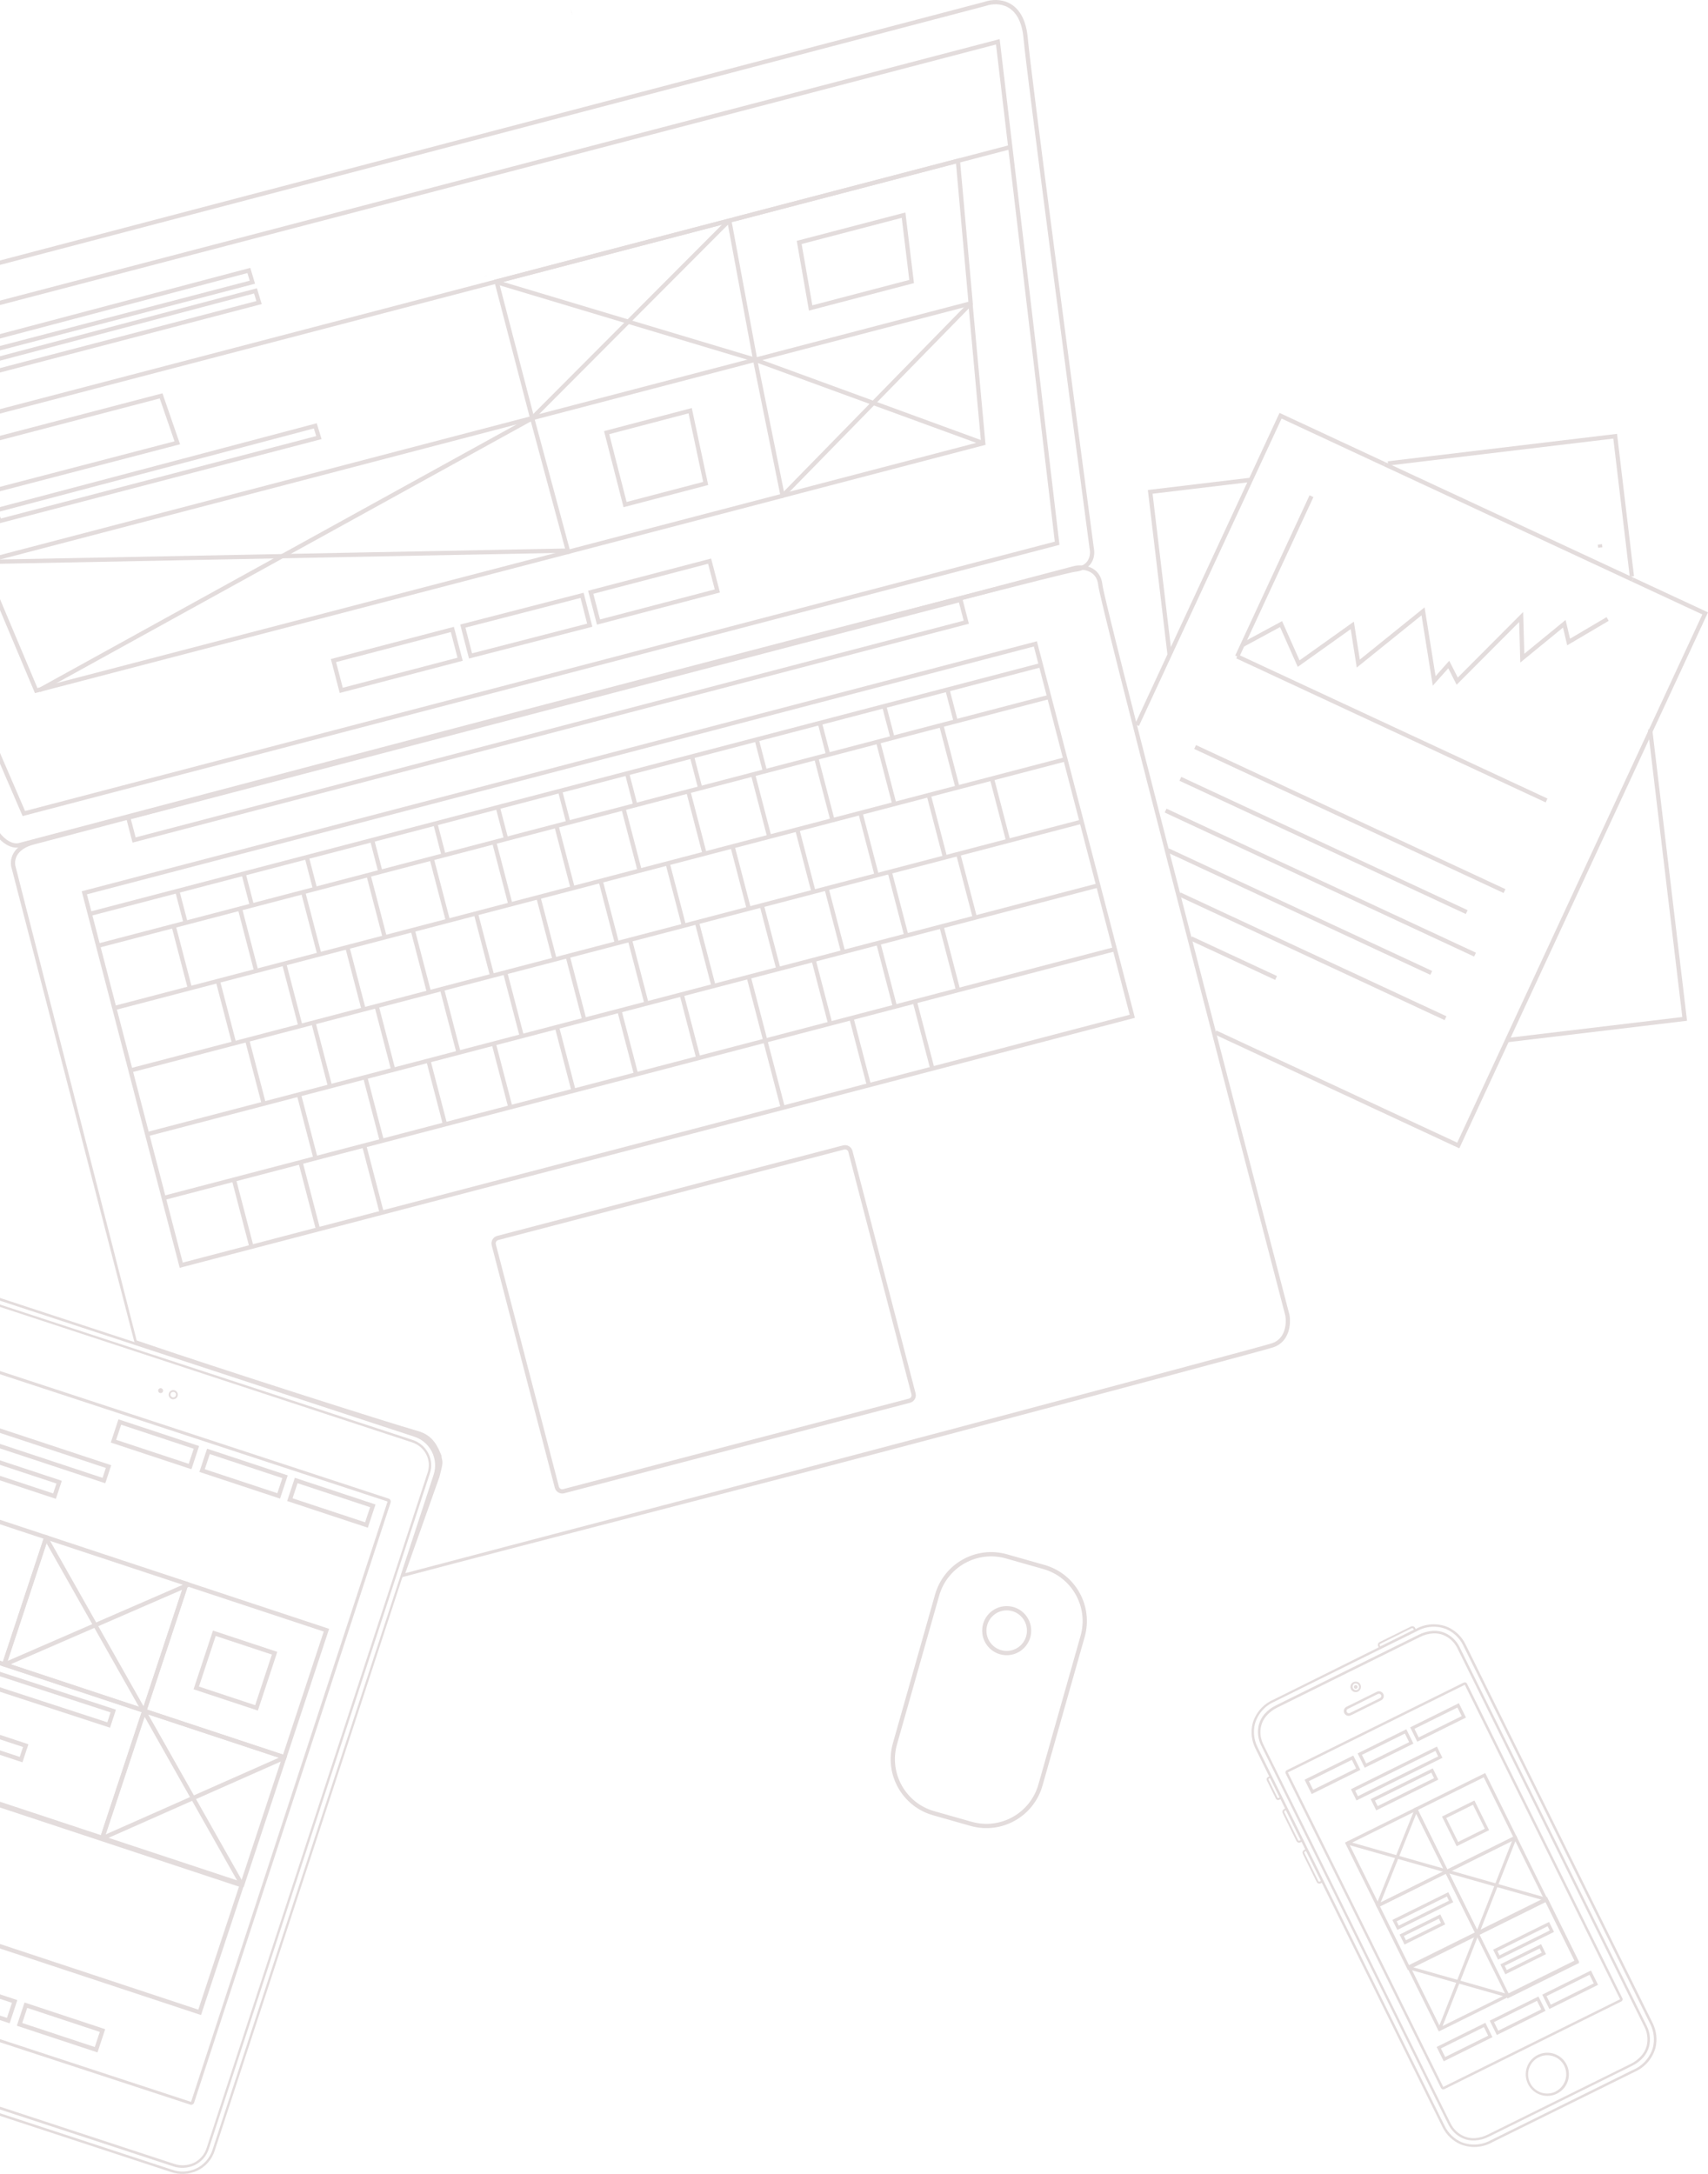 <svg width="470" height="598" viewBox="0 0 470 598" fill="none" xmlns="http://www.w3.org/2000/svg">
<path d="M-4.58301e-05 1.14712e-05C0.203 0.58 0.391 1.167 0.563 1.762C0.335 1.188 0.147 0.6 -4.58301e-05 1.14712e-05Z" transform="translate(157.008 2.498)" fill="#E3DCDC"/>
<path d="M0.88 -1.14712e-05L-6.87452e-05 0.646C0.282 0.423 0.575 0.2 0.88 -1.14712e-05Z" transform="translate(133.225 75.597)" fill="#E3DCDC"/>
<path fill-rule="evenodd" clip-rule="evenodd" d="M324.521 0L340.98 139.116L55.661 213.728L0 84.859L324.521 0ZM323.514 1.477L135.976 50.525L1.62 85.65L56.338 212.337L339.695 138.238L323.514 1.477Z" transform="translate(-49.44 10.758)" fill="#E3DCDC"/>
<path fill-rule="evenodd" clip-rule="evenodd" d="M0 0H237.989V7.529H0V0ZM1.173 1.175V6.354H236.815V1.175H1.173Z" transform="matrix(0.967 -0.253 0.252 0.968 34.58 224.501)" fill="#E3DCDC"/>
<path fill-rule="evenodd" clip-rule="evenodd" d="M2.124 1.175C1.599 1.175 1.173 1.601 1.173 2.126V71.014C1.173 71.539 1.599 71.965 2.124 71.965H100.544C101.069 71.965 101.494 71.539 101.494 71.014V2.126C101.494 1.6 101.069 1.175 100.544 1.175H2.124ZM0 2.126C0 0.952 0.951 0 2.124 0H100.544C101.717 0 102.667 0.952 102.667 2.126V71.014C102.667 72.188 101.717 73.14 100.544 73.14H2.124C0.951 73.14 0 72.188 0 71.014V2.126Z" transform="matrix(0.967 -0.253 0.252 0.968 134.768 340.51)" fill="#E3DCDC"/>
<path fill-rule="evenodd" clip-rule="evenodd" d="M315.338 1.137L0.296 83.514L0 82.378L315.042 0L315.338 1.137Z" transform="translate(-37.184 39.895)" fill="#E3DCDC"/>
<path fill-rule="evenodd" clip-rule="evenodd" d="M65.225 0L72.562 39.451L10.093 55.783L0 17.058L65.225 0ZM1.431 17.898L10.932 54.35L71.209 38.591L64.302 1.455L1.431 17.898Z" transform="translate(135.924 59.95)" fill="#E3DCDC"/>
<path fill-rule="evenodd" clip-rule="evenodd" d="M29.894 0L32.254 19.43L3.359 26.993L0 7.812L29.894 0ZM1.342 8.676L4.295 25.534L30.966 18.554L28.891 1.476L1.342 8.676Z" transform="translate(219.246 58.449)" fill="#E3DCDC"/>
<path fill-rule="evenodd" clip-rule="evenodd" d="M0 0H271.816V107.002H0V0ZM1.173 1.175V105.828H270.643V1.175H1.173Z" transform="matrix(0.967 -0.253 0.252 0.968 22.486 245.174)" fill="#E3DCDC"/>
<path fill-rule="evenodd" clip-rule="evenodd" d="M62.548 0L66.174 40.407L66.117 40.422L69.636 78.877L13.341 93.596L5.54 55.054L64.916 39.522L61.503 1.487L0.296 17.487L0 16.35L62.548 0ZM64.967 40.723L6.911 55.91L14.245 92.146L68.377 77.992L64.967 40.723Z" transform="translate(201.561 43.49)" fill="#E3DCDC"/>
<path fill-rule="evenodd" clip-rule="evenodd" d="M0 0H35.001V9.643H0V0ZM1.173 1.175V8.469H33.827V1.175H1.173Z" transform="matrix(0.967 -0.253 0.252 0.968 91.051 181.289)" fill="#E3DCDC"/>
<path fill-rule="evenodd" clip-rule="evenodd" d="M0 0H35.001V9.643H0V0ZM1.173 1.175V8.469H33.827V1.175H1.173Z" transform="matrix(0.97 -0.25 0.25 0.97 126.643 171.801)" fill="#E3DCDC"/>
<path fill-rule="evenodd" clip-rule="evenodd" d="M0 0H35.001V9.643H0V0ZM1.173 1.175V8.469H33.828V1.175H1.173Z" transform="matrix(0.967 -0.253 0.252 0.968 161.84 162.5)" fill="#E3DCDC"/>
<path fill-rule="evenodd" clip-rule="evenodd" d="M152.592 0L162.811 37.924L15.361 76.366L0 39.892L152.592 0ZM1.608 40.686L16.047 74.973L161.37 37.086L151.762 1.431L1.608 40.686Z" transform="translate(-5.742 114.303)" fill="#E3DCDC"/>
<path fill-rule="evenodd" clip-rule="evenodd" d="M54.364 0L59.208 14.023L5.787 27.949L0 14.217L54.364 0ZM1.608 15.01L6.474 26.556L57.684 13.207L53.61 1.411L1.608 15.01Z" transform="translate(-9.66 108.192)" fill="#E3DCDC"/>
<path fill-rule="evenodd" clip-rule="evenodd" d="M89.259 0L90.588 4.356L1.649 27.593L0 23.609L89.259 0ZM1.598 24.402L2.342 26.198L89.109 3.529L88.467 1.424L1.598 24.402Z" transform="translate(-2.098 116.432)" fill="#E3DCDC"/>
<path fill-rule="evenodd" clip-rule="evenodd" d="M89.275 0L90.589 4.357L1.665 27.593L0 23.61L89.275 0ZM1.603 24.401L2.354 26.199L89.114 3.529L88.48 1.425L1.603 24.401Z" transform="translate(-20.404 73.686)" fill="#E3DCDC"/>
<path fill-rule="evenodd" clip-rule="evenodd" d="M59.616 1.137L0.296 16.642L0 15.505L59.319 0L59.616 1.137Z" transform="translate(155.91 135.804)" fill="#E3DCDC"/>
<path fill-rule="evenodd" clip-rule="evenodd" d="M62.804 24.056L0 1.103L0.402 0L63.206 22.953L62.804 24.056Z" transform="translate(207.607 98.42)" fill="#E3DCDC"/>
<path fill-rule="evenodd" clip-rule="evenodd" d="M0 52.918L51.752 0L52.59 0.822L0.838 53.74L0 52.918Z" transform="translate(214.957 83.044)" fill="#E3DCDC"/>
<path fill-rule="evenodd" clip-rule="evenodd" d="M71.228 22.492L0 1.125L0.337 0L71.565 21.367L71.228 22.492Z" transform="translate(136.412 77.043)" fill="#E3DCDC"/>
<path fill-rule="evenodd" clip-rule="evenodd" d="M0 54.398L54.239 0L55.07 0.83L0.83 55.228L0 54.398Z" transform="translate(146.021 60.205)" fill="#E3DCDC"/>
<path fill-rule="evenodd" clip-rule="evenodd" d="M161.404 1.174L0.023 4.311L0 3.136L161.381 0L161.404 1.174Z" transform="translate(-4.949 150.868)" fill="#E3DCDC"/>
<path fill-rule="evenodd" clip-rule="evenodd" d="M0 74.872L135.757 0L136.323 1.029L0.566 75.901L0 74.872Z" transform="translate(10.535 114.467)" fill="#E3DCDC"/>
<path fill-rule="evenodd" clip-rule="evenodd" d="M24.143 0L28.659 21.166L5.36 27.272L0 6.342L24.143 0ZM1.426 7.182L6.203 25.837L27.277 20.314L23.252 1.448L1.426 7.182Z" transform="translate(166.221 112.249)" fill="#E3DCDC"/>
<path fill-rule="evenodd" clip-rule="evenodd" d="M88.745 0L90.059 4.345L1.65 27.452L0 23.469L88.745 0ZM1.598 24.261L2.342 26.057L88.583 3.517L87.95 1.425L1.598 24.261Z" transform="translate(-18.043 79.301)" fill="#E3DCDC"/>
<path fill-rule="evenodd" clip-rule="evenodd" d="M262.143 1.137L0.296 69.607L0 68.47L261.846 0L262.143 1.137Z" transform="translate(26.816 191.119)" fill="#E3DCDC"/>
<path fill-rule="evenodd" clip-rule="evenodd" d="M262.131 1.137L0.296 69.595L0 68.458L261.835 0L262.131 1.137Z" transform="translate(31.463 208.233)" fill="#E3DCDC"/>
<path fill-rule="evenodd" clip-rule="evenodd" d="M262.131 1.137L0.296 69.595L0 68.458L261.835 0L262.131 1.137Z" transform="translate(24.705 182.333)" fill="#E3DCDC"/>
<path fill-rule="evenodd" clip-rule="evenodd" d="M262.143 1.137L0.296 69.595L0 68.458L261.846 0L262.143 1.137Z" transform="translate(35.934 225.383)" fill="#E3DCDC"/>
<path fill-rule="evenodd" clip-rule="evenodd" d="M262.143 1.137L0.296 69.607L0 68.47L261.846 0L262.143 1.137Z" transform="translate(40.344 242.956)" fill="#E3DCDC"/>
<path fill-rule="evenodd" clip-rule="evenodd" d="M262.131 1.137L0.296 69.607L0 68.47L261.835 0L262.131 1.137Z" transform="translate(44.92 260.493)" fill="#E3DCDC"/>
<path fill-rule="evenodd" clip-rule="evenodd" d="M4.846 18.857L0 0.297L1.135 0L5.981 18.559L4.846 18.857Z" transform="translate(63.801 324.332)" fill="#E3DCDC"/>
<path fill-rule="evenodd" clip-rule="evenodd" d="M4.846 18.857L0 0.297L1.135 0L5.981 18.559L4.846 18.857Z" transform="translate(82.125 319.54)" fill="#E3DCDC"/>
<path fill-rule="evenodd" clip-rule="evenodd" d="M4.846 18.857L0 0.297L1.135 0L5.981 18.559L4.846 18.857Z" transform="translate(99.643 314.959)" fill="#E3DCDC"/>
<path fill-rule="evenodd" clip-rule="evenodd" d="M4.728 18.422L0 0.297L1.135 0L5.863 18.125L4.728 18.422Z" transform="translate(117.219 291.23)" fill="#E3DCDC"/>
<path fill-rule="evenodd" clip-rule="evenodd" d="M4.728 18.433L0 0.297L1.135 0L5.863 18.137L4.728 18.433Z" transform="translate(135.203 286.52)" fill="#E3DCDC"/>
<path fill-rule="evenodd" clip-rule="evenodd" d="M4.728 18.433L0 0.297L1.135 0L5.863 18.137L4.728 18.433Z" transform="translate(152.592 281.974)" fill="#E3DCDC"/>
<path fill-rule="evenodd" clip-rule="evenodd" d="M4.74 18.434L0 0.297L1.135 0L5.875 18.137L4.74 18.434Z" transform="translate(169.781 277.476)" fill="#E3DCDC"/>
<path fill-rule="evenodd" clip-rule="evenodd" d="M4.728 18.433L0 0.297L1.135 0L5.863 18.137L4.728 18.433Z" transform="translate(186.922 273)" fill="#E3DCDC"/>
<path fill-rule="evenodd" clip-rule="evenodd" d="M4.728 18.422L0 0.297L1.135 0L5.863 18.125L4.728 18.422Z" transform="translate(205.354 268.185)" fill="#E3DCDC"/>
<path fill-rule="evenodd" clip-rule="evenodd" d="M4.728 18.433L0 0.297L1.135 0L5.863 18.137L4.728 18.433Z" transform="translate(223.209 263.509)" fill="#E3DCDC"/>
<path fill-rule="evenodd" clip-rule="evenodd" d="M4.728 18.422L0 0.297L1.135 0L5.863 18.125L4.728 18.422Z" transform="translate(241.02 258.858)" fill="#E3DCDC"/>
<path fill-rule="evenodd" clip-rule="evenodd" d="M4.728 18.422L0 0.297L1.135 0L5.863 18.125L4.728 18.422Z" transform="translate(258.408 254.312)" fill="#E3DCDC"/>
<path fill-rule="evenodd" clip-rule="evenodd" d="M4.728 18.422L0 0.297L1.135 0L5.863 18.125L4.728 18.422Z" transform="translate(81.586 300.545)" fill="#E3DCDC"/>
<path fill-rule="evenodd" clip-rule="evenodd" d="M4.728 18.422L0 0.297L1.135 0L5.863 18.125L4.728 18.422Z" transform="translate(99.83 295.776)" fill="#E3DCDC"/>
<path fill-rule="evenodd" clip-rule="evenodd" d="M4.728 18.433L0 0.297L1.135 0L5.863 18.137L4.728 18.433Z" transform="translate(102.988 276.29)" fill="#E3DCDC"/>
<path fill-rule="evenodd" clip-rule="evenodd" d="M4.728 18.422L0 0.297L1.135 0L5.863 18.125L4.728 18.422Z" transform="translate(120.973 271.591)" fill="#E3DCDC"/>
<path fill-rule="evenodd" clip-rule="evenodd" d="M4.728 18.422L0 0.297L1.135 0L5.863 18.125L4.728 18.422Z" transform="translate(138.361 267.044)" fill="#E3DCDC"/>
<path fill-rule="evenodd" clip-rule="evenodd" d="M4.728 18.422L0 0.297L1.135 0L5.863 18.125L4.728 18.422Z" transform="translate(155.561 262.545)" fill="#E3DCDC"/>
<path fill-rule="evenodd" clip-rule="evenodd" d="M4.728 18.433L0 0.297L1.135 0L5.863 18.137L4.728 18.433Z" transform="translate(172.689 258.059)" fill="#E3DCDC"/>
<path fill-rule="evenodd" clip-rule="evenodd" d="M4.728 18.433L0 0.297L1.135 0L5.863 18.137L4.728 18.433Z" transform="translate(191.121 253.242)" fill="#E3DCDC"/>
<path fill-rule="evenodd" clip-rule="evenodd" d="M4.728 18.422L0 0.297L1.135 0L5.863 18.125L4.728 18.422Z" transform="translate(208.979 248.58)" fill="#E3DCDC"/>
<path fill-rule="evenodd" clip-rule="evenodd" d="M4.728 18.433L0 0.297L1.135 0L5.863 18.137L4.728 18.433Z" transform="translate(226.789 243.916)" fill="#E3DCDC"/>
<path fill-rule="evenodd" clip-rule="evenodd" d="M4.728 18.433L0 0.297L1.135 0L5.863 18.137L4.728 18.433Z" transform="translate(244.178 239.371)" fill="#E3DCDC"/>
<path fill-rule="evenodd" clip-rule="evenodd" d="M4.74 18.434L0 0.297L1.135 0L5.875 18.137L4.74 18.434Z" transform="translate(263.031 234.437)" fill="#E3DCDC"/>
<path fill-rule="evenodd" clip-rule="evenodd" d="M4.728 18.433L0 0.297L1.135 0L5.863 18.137L4.728 18.433Z" transform="translate(67.356 285.604)" fill="#E3DCDC"/>
<path fill-rule="evenodd" clip-rule="evenodd" d="M4.728 18.433L0 0.297L1.135 0L5.863 18.137L4.728 18.433Z" transform="translate(85.6 280.835)" fill="#E3DCDC"/>
<path fill-rule="evenodd" clip-rule="evenodd" d="M4.494 17.517L0 0.297L1.135 0L5.629 17.22L4.494 17.517Z" transform="translate(94.996 260.314)" fill="#E3DCDC"/>
<path fill-rule="evenodd" clip-rule="evenodd" d="M4.494 17.529L0 0.297L1.135 0L5.629 17.232L4.494 17.529Z" transform="translate(112.984 255.604)" fill="#E3DCDC"/>
<path fill-rule="evenodd" clip-rule="evenodd" d="M4.494 17.529L0 0.297L1.135 0L5.629 17.232L4.494 17.529Z" transform="translate(130.371 251.058)" fill="#E3DCDC"/>
<path fill-rule="evenodd" clip-rule="evenodd" d="M4.494 17.529L0 0.297L1.135 0L5.629 17.232L4.494 17.529Z" transform="translate(147.561 246.559)" fill="#E3DCDC"/>
<path fill-rule="evenodd" clip-rule="evenodd" d="M4.494 17.529L0 0.297L1.135 0L5.629 17.232L4.494 17.529Z" transform="translate(164.699 242.083)" fill="#E3DCDC"/>
<path fill-rule="evenodd" clip-rule="evenodd" d="M4.494 17.529L0 0.297L1.135 0L5.629 17.232L4.494 17.529Z" transform="translate(183.131 237.268)" fill="#E3DCDC"/>
<path fill-rule="evenodd" clip-rule="evenodd" d="M4.494 17.529L0 0.297L1.135 0L5.629 17.232L4.494 17.529Z" transform="translate(200.988 232.592)" fill="#E3DCDC"/>
<path fill-rule="evenodd" clip-rule="evenodd" d="M4.494 17.529L0 0.297L1.135 0L5.629 17.232L4.494 17.529Z" transform="translate(218.797 227.94)" fill="#E3DCDC"/>
<path fill-rule="evenodd" clip-rule="evenodd" d="M4.494 17.517L0 0.297L1.135 0L5.629 17.22L4.494 17.517Z" transform="translate(236.186 223.395)" fill="#E3DCDC"/>
<path fill-rule="evenodd" clip-rule="evenodd" d="M4.494 17.529L0 0.297L1.135 0L5.629 17.232L4.494 17.529Z" transform="translate(254.982 218.474)" fill="#E3DCDC"/>
<path fill-rule="evenodd" clip-rule="evenodd" d="M4.494 17.529L0 0.297L1.135 0L5.629 17.232L4.494 17.529Z" transform="translate(272.369 213.927)" fill="#E3DCDC"/>
<path fill-rule="evenodd" clip-rule="evenodd" d="M4.494 17.517L0 0.297L1.135 0L5.629 17.22L4.494 17.517Z" transform="translate(59.365 269.629)" fill="#E3DCDC"/>
<path fill-rule="evenodd" clip-rule="evenodd" d="M4.494 17.517L0 0.297L1.135 0L5.629 17.22L4.494 17.517Z" transform="translate(77.609 264.86)" fill="#E3DCDC"/>
<path fill-rule="evenodd" clip-rule="evenodd" d="M4.494 17.529L0 0.297L1.135 0L5.629 17.232L4.494 17.529Z" transform="translate(82.807 245.09)" fill="#E3DCDC"/>
<path fill-rule="evenodd" clip-rule="evenodd" d="M4.494 17.529L0 0.297L1.135 0L5.629 17.232L4.494 17.529Z" transform="translate(100.793 240.392)" fill="#E3DCDC"/>
<path fill-rule="evenodd" clip-rule="evenodd" d="M4.494 17.517L0 0.297L1.135 0L5.629 17.22L4.494 17.517Z" transform="translate(118.18 235.847)" fill="#E3DCDC"/>
<path fill-rule="evenodd" clip-rule="evenodd" d="M4.494 17.529L0 0.297L1.135 0L5.629 17.232L4.494 17.529Z" transform="translate(135.381 231.348)" fill="#E3DCDC"/>
<path fill-rule="evenodd" clip-rule="evenodd" d="M4.494 17.517L0 0.297L1.135 0L5.629 17.22L4.494 17.517Z" transform="translate(152.508 226.872)" fill="#E3DCDC"/>
<path fill-rule="evenodd" clip-rule="evenodd" d="M4.494 17.529L0 0.297L1.135 0L5.629 17.232L4.494 17.529Z" transform="translate(170.941 222.044)" fill="#E3DCDC"/>
<path fill-rule="evenodd" clip-rule="evenodd" d="M4.494 17.529L0 0.297L1.135 0L5.629 17.232L4.494 17.529Z" transform="translate(188.799 217.381)" fill="#E3DCDC"/>
<path fill-rule="evenodd" clip-rule="evenodd" d="M4.494 17.529L0 0.297L1.135 0L5.629 17.232L4.494 17.529Z" transform="translate(206.607 212.717)" fill="#E3DCDC"/>
<path fill-rule="evenodd" clip-rule="evenodd" d="M4.494 17.529L0 0.297L1.135 0L5.629 17.232L4.494 17.529Z" transform="translate(223.996 208.171)" fill="#E3DCDC"/>
<path fill-rule="evenodd" clip-rule="evenodd" d="M4.494 17.529L0 0.297L1.135 0L5.629 17.232L4.494 17.529Z" transform="translate(241.02 203.72)" fill="#E3DCDC"/>
<path fill-rule="evenodd" clip-rule="evenodd" d="M4.494 17.529L0 0.297L1.135 0L5.629 17.232L4.494 17.529Z" transform="translate(258.408 199.174)" fill="#E3DCDC"/>
<path fill-rule="evenodd" clip-rule="evenodd" d="M4.494 17.529L0 0.297L1.135 0L5.629 17.232L4.494 17.529Z" transform="translate(47.176 254.406)" fill="#E3DCDC"/>
<path fill-rule="evenodd" clip-rule="evenodd" d="M4.494 17.529L0 0.297L1.135 0L5.629 17.232L4.494 17.529Z" transform="translate(65.418 249.636)" fill="#E3DCDC"/>
<path fill-rule="evenodd" clip-rule="evenodd" d="M2.276 9.036L0 0.296L1.135 0L3.411 8.739L2.276 9.036Z" transform="translate(83.852 235.647)" fill="#E3DCDC"/>
<path fill-rule="evenodd" clip-rule="evenodd" d="M2.276 9.047L0 0.296L1.135 0L3.412 8.751L2.276 9.047Z" transform="translate(101.836 230.937)" fill="#E3DCDC"/>
<path fill-rule="evenodd" clip-rule="evenodd" d="M2.276 9.047L0 0.296L1.135 0L3.411 8.751L2.276 9.047Z" transform="translate(119.225 226.391)" fill="#E3DCDC"/>
<path fill-rule="evenodd" clip-rule="evenodd" d="M2.288 9.049L0 0.297L1.135 0L3.423 8.751L2.288 9.049Z" transform="translate(136.414 221.891)" fill="#E3DCDC"/>
<path fill-rule="evenodd" clip-rule="evenodd" d="M2.276 9.047L0 0.296L1.135 0L3.411 8.751L2.276 9.047Z" transform="translate(153.555 217.416)" fill="#E3DCDC"/>
<path fill-rule="evenodd" clip-rule="evenodd" d="M2.276 9.036L0 0.296L1.135 0L3.411 8.739L2.276 9.036Z" transform="translate(171.986 212.601)" fill="#E3DCDC"/>
<path fill-rule="evenodd" clip-rule="evenodd" d="M2.276 9.047L0 0.296L1.135 0L3.412 8.751L2.276 9.047Z" transform="translate(189.842 207.925)" fill="#E3DCDC"/>
<path fill-rule="evenodd" clip-rule="evenodd" d="M2.276 9.036L0 0.296L1.135 0L3.411 8.739L2.276 9.036Z" transform="translate(207.652 203.274)" fill="#E3DCDC"/>
<path fill-rule="evenodd" clip-rule="evenodd" d="M2.276 9.036L0 0.296L1.135 0L3.411 8.739L2.276 9.036Z" transform="translate(225.039 198.728)" fill="#E3DCDC"/>
<path fill-rule="evenodd" clip-rule="evenodd" d="M2.288 9.049L0 0.297L1.135 0L3.423 8.751L2.288 9.049Z" transform="translate(242.744 194.087)" fill="#E3DCDC"/>
<path fill-rule="evenodd" clip-rule="evenodd" d="M2.288 9.049L0 0.297L1.135 0L3.423 8.751L2.288 9.049Z" transform="translate(260.133 189.542)" fill="#E3DCDC"/>
<path fill-rule="evenodd" clip-rule="evenodd" d="M2.288 9.037L0 0.298L1.135 0L3.423 8.739L2.288 9.037Z" transform="translate(48.219 244.961)" fill="#E3DCDC"/>
<path fill-rule="evenodd" clip-rule="evenodd" d="M2.276 9.036L0 0.296L1.135 0L3.411 8.739L2.276 9.036Z" transform="translate(66.463 240.193)" fill="#E3DCDC"/>
<path fill-rule="evenodd" clip-rule="evenodd" d="M4.846 18.857L0 0.297L1.135 0L5.981 18.559L4.846 18.857Z" transform="translate(210.021 286.098)" fill="#E3DCDC"/>
<path fill-rule="evenodd" clip-rule="evenodd" d="M4.834 18.856L0 0.296L1.135 0L5.969 18.559L4.834 18.856Z" transform="translate(233.723 279.907)" fill="#E3DCDC"/>
<path fill-rule="evenodd" clip-rule="evenodd" d="M4.846 18.868L0 0.297L1.135 0L5.981 18.571L4.846 18.868Z" transform="translate(251.168 275.337)" fill="#E3DCDC"/>
<path d="M204.404 46.455C203.298 44.316 201.392 42.703 199.101 41.968L72.507 0.42C71.413 0.066 70.259 -0.066 69.113 0.031C67.967 0.128 66.851 0.452 65.832 0.984C63.734 2.064 62.148 3.93 61.42 6.176L0.411 192.369C-1.114 197.068 1.737 202.19 6.77 203.846L132.05 244.958C134.414 245.761 136.994 245.63 139.265 244.594C140.402 244.059 141.416 243.294 142.243 242.348C143.071 241.402 143.695 240.295 144.076 239.097L204.909 53.279C205.284 52.166 205.433 50.988 205.346 49.816C205.26 48.644 204.94 47.501 204.404 46.455ZM143.466 238.885C143.106 239.988 142.528 241.008 141.767 241.882C141.005 242.756 140.075 243.468 139.033 243.975C137.99 244.481 136.856 244.772 135.699 244.83C134.541 244.888 133.384 244.712 132.296 244.312L7.017 203.2C2.324 201.661 -0.328 196.904 1.092 192.628L62.101 6.435C62.766 4.38 64.212 2.67 66.127 1.675C68.041 0.679 70.27 0.477 72.331 1.113L198.925 42.661C199.969 42.986 200.939 43.516 201.777 44.22C202.615 44.923 203.305 45.786 203.808 46.758C204.311 47.73 204.617 48.793 204.707 49.884C204.797 50.975 204.67 52.073 204.334 53.115L143.466 238.885Z" transform="translate(-85 352.522)" fill="#E3DCDC"/>
<path d="M196.882 41.868L70.3 0.344C69.42 0.055 68.49 -0.054 67.567 0.025C66.643 0.104 65.745 0.368 64.927 0.802C63.221 1.673 61.93 3.185 61.336 5.008L0.327 191.201C-0.916 194.983 1.501 199.177 5.595 200.539L130.887 241.652C132.837 242.325 134.972 242.22 136.847 241.358C137.773 240.921 138.6 240.297 139.274 239.524C139.948 238.752 140.456 237.849 140.766 236.871L201.599 51.054C201.901 50.154 202.018 49.202 201.943 48.255C201.869 47.308 201.604 46.386 201.164 45.545C200.279 43.8 198.739 42.479 196.882 41.868ZM140.167 236.636C139.89 237.522 139.435 238.342 138.83 239.045C138.224 239.748 137.482 240.319 136.647 240.724C134.924 241.503 132.969 241.595 131.18 240.982L5.889 199.87C2.099 198.625 -0.072 194.819 1.055 191.389L62.064 5.196C62.605 3.546 63.773 2.175 65.314 1.378C66.055 0.989 66.866 0.752 67.7 0.679C68.534 0.606 69.374 0.7 70.171 0.955L196.659 42.514C197.502 42.779 198.284 43.209 198.96 43.777C199.637 44.345 200.194 45.042 200.601 45.827C200.996 46.59 201.234 47.426 201.301 48.283C201.367 49.141 201.261 50.003 200.988 50.819L140.167 236.636Z" transform="translate(-83.309 354.243)" fill="#E3DCDC"/>
<path d="M178.902 40.638L55.183 0.043C55.077 0.008 54.966 -0.006 54.855 0.002C54.744 0.011 54.636 0.041 54.537 0.091C54.438 0.141 54.349 0.21 54.277 0.295C54.205 0.379 54.15 0.477 54.115 0.583L0.04 165.727C-0.028 165.942 -0.009 166.174 0.092 166.376C0.192 166.578 0.367 166.732 0.58 166.807L124.334 207.356C124.44 207.393 124.551 207.407 124.663 207.4C124.774 207.392 124.883 207.363 124.982 207.312C125.082 207.262 125.17 207.192 125.242 207.107C125.314 207.021 125.369 206.922 125.402 206.816L179.477 41.731C179.513 41.621 179.527 41.506 179.517 41.391C179.508 41.276 179.475 41.164 179.422 41.062C179.368 40.96 179.294 40.87 179.205 40.797C179.116 40.724 179.013 40.67 178.902 40.638ZM124.569 206.604L0.85 165.997L54.925 0.841L178.644 41.449L124.569 206.604Z" transform="translate(-71.992 371.589)" fill="#E3DCDC"/>
<path d="M0.868 2.473C1.19 2.573 1.539 2.543 1.839 2.39C2.14 2.236 2.368 1.971 2.475 1.65C2.551 1.412 2.554 1.157 2.484 0.916C2.415 0.676 2.276 0.462 2.085 0.3C1.895 0.138 1.66 0.037 1.412 0.008C1.164 -0.02 0.913 0.025 0.691 0.139C0.468 0.253 0.284 0.43 0.162 0.648C0.04 0.866 -0.015 1.116 0.004 1.365C0.023 1.614 0.115 1.853 0.269 2.05C0.422 2.247 0.631 2.394 0.868 2.473ZM1.502 0.535C1.597 0.565 1.686 0.615 1.762 0.68C1.839 0.745 1.902 0.824 1.947 0.914C1.993 1.003 2.021 1.101 2.029 1.201C2.037 1.301 2.025 1.402 1.994 1.498C1.964 1.593 1.914 1.682 1.849 1.759C1.784 1.835 1.705 1.898 1.615 1.944C1.526 1.99 1.429 2.017 1.329 2.026C1.229 2.034 1.128 2.022 1.032 1.991C0.84 1.924 0.681 1.785 0.589 1.603C0.498 1.421 0.48 1.211 0.54 1.016C0.604 0.825 0.741 0.667 0.921 0.577C1.102 0.486 1.31 0.471 1.502 0.535Z" transform="translate(46.404 382.385)" fill="#E3DCDC"/>
<path d="M0.473 1.337C0.645 1.393 0.831 1.379 0.991 1.297C1.152 1.216 1.273 1.074 1.33 0.903C1.386 0.73 1.372 0.542 1.29 0.379C1.209 0.217 1.067 0.092 0.896 0.033C0.723 -0.023 0.535 -0.008 0.373 0.075C0.212 0.157 0.089 0.301 0.033 0.474C-0.023 0.647 -0.008 0.835 0.075 0.997C0.157 1.159 0.301 1.281 0.473 1.337Z" transform="translate(43.516 381.852)" fill="#E3DCDC"/>
<path fill-rule="evenodd" clip-rule="evenodd" d="M0 0H23.386V6.73H0V0ZM1.173 1.175V5.555H22.212V1.175H1.173Z" transform="matrix(0.949 0.314 -0.314 0.949 32.596 390.43)" fill="#E3DCDC"/>
<path fill-rule="evenodd" clip-rule="evenodd" d="M0 0H23.386V6.73H0V0ZM1.173 1.175V5.555H22.212V1.175H1.173Z" transform="matrix(0.949 0.314 -0.314 0.949 56.982 398.511)" fill="#E3DCDC"/>
<path fill-rule="evenodd" clip-rule="evenodd" d="M0 0H23.386V6.73H0V0ZM1.173 1.175V5.555H22.212V1.175H1.173Z" transform="matrix(0.949 0.314 -0.314 0.949 81.135 406.515)" fill="#E3DCDC"/>
<path fill-rule="evenodd" clip-rule="evenodd" d="M0 0H23.386V6.73H0V0ZM1.173 1.175V5.555H22.212V1.175H1.173Z" transform="matrix(0.949 0.314 -0.314 0.949 -17.426 542.847)" fill="#E3DCDC"/>
<path fill-rule="evenodd" clip-rule="evenodd" d="M0 0H23.386V6.73H0V0ZM1.173 1.175V5.555H22.212V1.175H1.173Z" transform="matrix(0.949 0.314 -0.314 0.949 6.748 550.854)" fill="#E3DCDC"/>
<path fill-rule="evenodd" clip-rule="evenodd" d="M0 0H41.444V5.227H0V0ZM1.173 1.175V4.052H40.271V1.175H1.173Z" transform="matrix(0.949 0.314 -0.314 0.949 -8.721 390.044)" fill="#E3DCDC"/>
<path fill-rule="evenodd" clip-rule="evenodd" d="M0 0H29.863V5.227H0V0ZM1.173 1.175V4.052H28.689V1.175H1.173Z" transform="matrix(0.949 0.314 -0.314 0.949 -11.324 397.967)" fill="#E3DCDC"/>
<path fill-rule="evenodd" clip-rule="evenodd" d="M0 0H61.11V5.227H0V0ZM1.173 1.175V4.052H59.937V1.175H1.173Z" transform="matrix(0.95 0.31 -0.31 0.95 -26.154 451.35)" fill="#E3DCDC"/>
<path fill-rule="evenodd" clip-rule="evenodd" d="M0 0H43.885V5.227H0V0ZM1.173 1.175V4.052H42.711V1.175H1.173Z" transform="matrix(0.949 0.314 -0.314 0.949 -33.828 466.039)" fill="#E3DCDC"/>
<path fill-rule="evenodd" clip-rule="evenodd" d="M0 0H41.784V38.007H0V0ZM1.173 1.175V36.833H40.611V1.175H1.173Z" transform="matrix(0.949 0.314 -0.314 0.949 12.365 422.162)" fill="#E3DCDC"/>
<path fill-rule="evenodd" clip-rule="evenodd" d="M0 0H41.784V38.007H0V0ZM1.173 1.175V36.833H40.611V1.175H1.173Z" transform="matrix(0.949 0.314 -0.314 0.949 -26.189 409.401)" fill="#E3DCDC"/>
<path fill-rule="evenodd" clip-rule="evenodd" d="M0 0H41.784V38.007H0V0ZM1.173 1.175V36.833H40.611V1.175H1.173Z" transform="matrix(0.949 0.314 -0.314 0.949 50.914 434.945)" fill="#E3DCDC"/>
<path fill-rule="evenodd" clip-rule="evenodd" d="M0 0H18.645V17.019H0V0ZM1.173 1.175V15.844H17.472V1.175H1.173Z" transform="matrix(0.949 0.314 -0.314 0.949 58.607 448.542)" fill="#E3DCDC"/>
<path fill-rule="evenodd" clip-rule="evenodd" d="M0 0H82.395V38.007H0V0ZM1.173 1.175V36.833H81.222V1.175H1.173Z" transform="matrix(0.949 0.314 -0.314 0.949 -37.752 444.356)" fill="#E3DCDC"/>
<path fill-rule="evenodd" clip-rule="evenodd" d="M0 0H82.395V38.007H0V0ZM1.173 1.175V36.833H81.222V1.175H1.173Z" transform="matrix(-0.949 -0.314 0.314 -0.949 55.316 554.301)" fill="#E3DCDC"/>
<path fill-rule="evenodd" clip-rule="evenodd" d="M0 0H41.784V38.007H0V0ZM1.173 1.175V36.833H40.611V1.175H1.173Z" transform="matrix(0.949 0.314 -0.314 0.949 39.342 469.908)" fill="#E3DCDC"/>
<path fill-rule="evenodd" clip-rule="evenodd" d="M26.985 48.316L0 0.579L1.021 0L28.006 47.738L26.985 48.316Z" transform="translate(12.115 422.722)" fill="#E3DCDC"/>
<path fill-rule="evenodd" clip-rule="evenodd" d="M0 22.013L50.661 0L51.128 1.078L0.467 23.09L0 22.013Z" transform="translate(0.836 435.428)" fill="#E3DCDC"/>
<path fill-rule="evenodd" clip-rule="evenodd" d="M26.997 48.328L0 0.579L1.021 0L28.018 47.749L26.997 48.328Z" transform="translate(39.102 470.458)" fill="#E3DCDC"/>
<path fill-rule="evenodd" clip-rule="evenodd" d="M50.584 1.074L0.475 23.263L0 22.189L50.11 0L50.584 1.074Z" transform="translate(27.818 482.99)" fill="#E3DCDC"/>
<path d="M48.161 0.012C46.774 0.102 45.42 0.478 44.184 1.116L43.621 1.398L5.608 20.192L5.044 20.474C3.783 21.063 2.66 21.912 1.748 22.964C1.033 23.811 0.516 24.806 0.234 25.877C-0.223 27.751 -0.007 29.726 0.844 31.457L2.158 34.123L51.071 133.111L52.397 135.777C53.249 137.51 54.687 138.884 56.456 139.654C57.48 140.079 58.587 140.268 59.694 140.206C61.079 140.122 62.431 139.746 63.66 139.102L64.235 138.82L102.248 120.025L102.811 119.743C104.071 119.151 105.193 118.303 106.108 117.253C106.822 116.411 107.34 115.42 107.622 114.352C108.081 112.474 107.865 110.494 107.012 108.76L105.686 106.094L56.773 7.106L55.459 4.44C54.599 2.709 53.158 1.336 51.388 0.564C50.368 0.138 49.265 -0.051 48.161 0.012ZM56.163 7.412L105.076 106.388L106.402 109.066C107.184 110.65 107.384 112.459 106.965 114.175C106.706 115.149 106.233 116.052 105.58 116.818C104.73 117.802 103.688 118.601 102.518 119.168L101.943 119.45L63.93 138.244L63.367 138.526C62.216 139.126 60.954 139.482 59.659 139.571C58.655 139.622 57.653 139.445 56.726 139.054C55.106 138.362 53.787 137.112 53.007 135.531L51.681 132.864L2.768 33.888L1.454 31.222C0.667 29.635 0.467 27.821 0.891 26.101C1.15 25.127 1.623 24.224 2.275 23.457C3.123 22.471 4.166 21.671 5.338 21.108L5.913 20.826L43.914 2.032L44.489 1.75C45.639 1.148 46.902 0.796 48.197 0.716C49.2 0.657 50.204 0.83 51.13 1.221C52.747 1.918 54.066 3.166 54.849 4.745L56.163 7.412Z" transform="translate(346.162 448.601)" fill="#E3DCDC"/>
<path d="M53.841 0.706C52.44 0.153 50.934 -0.08 49.432 0.024C47.93 0.128 46.47 0.565 45.158 1.305L44.994 0.976C44.89 0.788 44.719 0.645 44.515 0.575C44.311 0.506 44.089 0.515 43.891 0.6L35.198 4.911C35.011 5.018 34.871 5.19 34.804 5.393C34.737 5.597 34.748 5.819 34.834 6.015L34.986 6.344L6.605 20.44L6.031 20.722C4.649 21.318 3.418 22.214 2.426 23.346C1.433 24.478 0.705 25.816 0.293 27.265C-0.274 29.559 -0.013 31.981 1.033 34.101L2.347 36.768L4.869 41.866L4.517 42.03C4.357 42.113 4.236 42.255 4.179 42.426C4.122 42.597 4.134 42.784 4.212 42.946L6.699 47.974C6.78 48.133 6.92 48.254 7.089 48.311C7.258 48.368 7.442 48.357 7.603 48.279L7.955 48.103L9.234 50.699L8.881 50.875C8.714 50.976 8.588 51.133 8.526 51.318C8.463 51.503 8.469 51.704 8.541 51.885L12.389 59.685C12.486 59.851 12.638 59.976 12.819 60.039C13 60.101 13.197 60.097 13.375 60.026L13.751 59.838L14.783 61.928L14.419 62.117C14.251 62.207 14.123 62.357 14.06 62.538C13.997 62.718 14.004 62.916 14.079 63.091L17.962 70.962C18.063 71.129 18.221 71.253 18.407 71.312C18.593 71.37 18.794 71.358 18.972 71.279L19.323 71.103L51.259 135.708L52.585 138.375C53.633 140.483 55.397 142.148 57.56 143.073C58.96 143.625 60.465 143.859 61.967 143.757C63.468 143.656 64.928 143.221 66.242 142.486L66.805 142.204L104.818 123.41L105.393 123.128C106.773 122.525 108.002 121.626 108.994 120.493C109.985 119.36 110.715 118.021 111.13 116.573C111.697 114.282 111.436 111.864 110.391 109.748L109.065 107.07L60.153 8.095L58.839 5.428C57.782 3.312 56.012 1.639 53.841 0.706ZM35.256 5.804C35.23 5.728 35.229 5.645 35.255 5.568C35.28 5.492 35.33 5.426 35.397 5.381L44.091 1.07C44.167 1.043 44.25 1.043 44.326 1.068C44.403 1.094 44.468 1.144 44.513 1.211L44.677 1.54H44.584L35.42 6.074L35.256 5.804ZM7.356 47.798C7.316 47.814 7.27 47.815 7.229 47.8C7.188 47.785 7.154 47.754 7.133 47.715L4.646 42.688C4.629 42.647 4.629 42.602 4.644 42.56C4.659 42.519 4.689 42.485 4.728 42.465L5.068 42.288L7.708 47.621L7.356 47.798ZM13.129 59.544C13.072 59.557 13.013 59.553 12.958 59.532C12.904 59.511 12.857 59.474 12.824 59.426L8.975 51.627C8.959 51.57 8.96 51.508 8.979 51.452C8.998 51.395 9.033 51.346 9.081 51.31L9.433 51.133L13.504 59.356L13.129 59.544ZM18.725 70.797C18.667 70.815 18.605 70.815 18.547 70.798C18.489 70.782 18.437 70.749 18.397 70.703L14.513 62.845C14.496 62.791 14.498 62.733 14.517 62.68C14.536 62.627 14.572 62.582 14.619 62.551L14.982 62.363L19.065 70.586L18.725 70.797ZM59.531 8.412L108.444 107.387L109.758 110.054C110.723 112.026 110.968 114.274 110.45 116.409C110.06 117.764 109.375 119.016 108.444 120.074C107.512 121.132 106.358 121.971 105.065 122.529L104.49 122.811L66.488 141.605L65.913 141.887C64.686 142.576 63.322 142.986 61.918 143.085C60.515 143.185 59.106 142.972 57.794 142.462C55.781 141.589 54.142 140.028 53.172 138.057L51.846 135.391L2.933 36.404L1.619 33.737C0.643 31.768 0.398 29.516 0.927 27.382C1.314 26.027 1.998 24.775 2.93 23.718C3.861 22.662 5.017 21.827 6.312 21.274L6.887 20.98L44.889 2.186L45.464 1.904C46.689 1.209 48.053 0.797 49.458 0.697C50.863 0.597 52.272 0.813 53.583 1.329C55.596 2.202 57.234 3.763 58.205 5.733L59.531 8.412Z" transform="translate(344.4 446.815)" fill="#E3DCDC"/>
<path d="M2.089 2.737C2.429 2.563 2.687 2.263 2.808 1.9C2.928 1.538 2.902 1.142 2.734 0.799C2.606 0.543 2.406 0.331 2.158 0.19C1.91 0.048 1.626 -0.017 1.341 0.004C1.056 0.024 0.784 0.128 0.558 0.303C0.333 0.479 0.164 0.717 0.074 0.988C-0.016 1.259 -0.024 1.551 0.051 1.826C0.127 2.102 0.282 2.349 0.498 2.536C0.713 2.724 0.98 2.843 1.263 2.878C1.546 2.914 1.833 2.865 2.089 2.737ZM1.033 0.599C1.254 0.493 1.508 0.477 1.741 0.556C1.973 0.636 2.165 0.803 2.276 1.022C2.332 1.132 2.366 1.252 2.375 1.375C2.384 1.499 2.368 1.622 2.329 1.739C2.29 1.856 2.227 1.964 2.146 2.057C2.064 2.15 1.965 2.225 1.854 2.279C1.636 2.36 1.395 2.357 1.179 2.271C0.963 2.184 0.786 2.021 0.684 1.811C0.581 1.602 0.56 1.362 0.625 1.138C0.689 0.914 0.835 0.722 1.033 0.599Z" transform="translate(371.609 462.58)" fill="#E3DCDC"/>
<path d="M0.504 1.01C0.783 1.01 1.009 0.784 1.009 0.505C1.009 0.226 0.783 0 0.504 0C0.226 0 0 0.226 0 0.505C0 0.784 0.226 1.01 0.504 1.01Z" transform="translate(372.559 463.543)" fill="#E3DCDC"/>
<path d="M1.97 6.598L10.253 2.499C10.567 2.342 10.806 2.068 10.918 1.736C11.03 1.403 11.006 1.04 10.852 0.725C10.696 0.414 10.423 0.178 10.093 0.068C9.763 -0.043 9.403 -0.017 9.092 0.138L0.797 4.237C0.632 4.308 0.484 4.411 0.361 4.542C0.237 4.672 0.142 4.826 0.08 4.994C0.019 5.162 -0.008 5.342 0.002 5.521C0.012 5.7 0.059 5.875 0.139 6.035C0.219 6.196 0.331 6.338 0.468 6.453C0.605 6.569 0.764 6.655 0.936 6.707C1.107 6.758 1.287 6.774 1.465 6.754C1.643 6.733 1.815 6.676 1.97 6.587V6.598ZM1.102 4.848L9.385 0.737C9.538 0.664 9.713 0.653 9.873 0.708C10.034 0.763 10.166 0.879 10.242 1.031C10.313 1.183 10.323 1.356 10.271 1.515C10.219 1.675 10.107 1.808 9.96 1.888L1.665 5.988C1.591 6.026 1.509 6.049 1.426 6.056C1.342 6.062 1.258 6.052 1.178 6.026C1.099 6 1.025 5.958 0.961 5.903C0.898 5.848 0.846 5.781 0.809 5.706C0.735 5.553 0.725 5.377 0.78 5.217C0.835 5.056 0.95 4.924 1.102 4.848Z" transform="translate(369.791 465.237)" fill="#E3DCDC"/>
<path d="M3.303 0.621C2.25 1.143 1.376 1.965 0.791 2.984C0.205 4.003 -0.065 5.173 0.013 6.346C0.092 7.519 0.516 8.642 1.232 9.573C1.949 10.505 2.925 11.203 4.037 11.579C5.149 11.955 6.348 11.993 7.482 11.687C8.616 11.381 9.633 10.745 10.406 9.86C11.179 8.975 11.672 7.88 11.824 6.715C11.975 5.549 11.778 4.365 11.257 3.311C10.913 2.61 10.433 1.985 9.846 1.47C9.26 0.955 8.577 0.562 7.838 0.312C7.099 0.062 6.318 -0.039 5.54 0.014C4.761 0.067 4.001 0.273 3.303 0.621ZM8.265 10.676C7.336 11.143 6.288 11.324 5.256 11.195C4.224 11.066 3.253 10.634 2.466 9.952C1.68 9.27 1.113 8.37 0.838 7.366C0.562 6.361 0.591 5.297 0.92 4.309C1.249 3.321 1.864 2.453 2.686 1.815C3.508 1.176 4.501 0.797 5.539 0.724C6.576 0.651 7.613 0.888 8.516 1.405C9.419 1.922 10.148 2.696 10.612 3.628C11.221 4.883 11.31 6.328 10.86 7.648C10.409 8.969 9.456 10.057 8.207 10.676H8.265Z" transform="translate(419.848 564.658)" fill="#E3DCDC"/>
<path d="M49.06 0.077L0.382 24.181C0.3 24.219 0.228 24.274 0.168 24.342C0.108 24.409 0.063 24.488 0.034 24.574C0.006 24.659 -0.005 24.75 0.002 24.84C0.009 24.93 0.035 25.017 0.077 25.097L42.818 111.61C42.901 111.77 43.043 111.891 43.214 111.948C43.385 112.005 43.571 111.993 43.733 111.915L92.412 87.799C92.492 87.761 92.563 87.706 92.622 87.64C92.68 87.573 92.725 87.495 92.754 87.411C92.782 87.327 92.793 87.238 92.787 87.149C92.781 87.061 92.757 86.974 92.717 86.895L49.975 0.382C49.937 0.301 49.882 0.228 49.814 0.168C49.747 0.108 49.668 0.063 49.583 0.034C49.497 0.006 49.407 -0.005 49.317 0.002C49.227 0.009 49.14 0.035 49.06 0.077ZM92.107 87.189L43.428 111.304L0.675 24.791L49.365 0.688L92.107 87.189Z" transform="translate(353.711 462.772)" fill="#E3DCDC"/>
<path fill-rule="evenodd" clip-rule="evenodd" d="M0 0H14.963V4.404H0V0ZM0.88 0.881V3.523H14.082V0.881H0.88Z" transform="matrix(0.896 -0.444 0.443 0.896 358.99 489.566)" fill="#E3DCDC"/>
<path fill-rule="evenodd" clip-rule="evenodd" d="M0 0H14.963V4.404H0V0ZM0.88 0.881V3.523H14.082V0.881H0.88Z" transform="matrix(0.896 -0.444 0.443 0.896 373.584 482.332)" fill="#E3DCDC"/>
<path fill-rule="evenodd" clip-rule="evenodd" d="M0 0H14.963V4.404H0V0ZM0.88 0.881V3.523H14.082V0.881H0.88Z" transform="matrix(0.896 -0.444 0.443 0.896 388.045 475.165)" fill="#E3DCDC"/>
<path fill-rule="evenodd" clip-rule="evenodd" d="M0 0H14.963V4.404H0V0ZM0.88 0.881V3.523H14.082V0.881H0.88Z" transform="matrix(0.896 -0.444 0.443 0.896 395.328 563.083)" fill="#E3DCDC"/>
<path fill-rule="evenodd" clip-rule="evenodd" d="M0 0H14.963V4.404H0V0ZM0.88 0.881V3.523H14.082V0.881H0.88Z" transform="matrix(0.896 -0.444 0.443 0.896 409.939 555.848)" fill="#E3DCDC"/>
<path fill-rule="evenodd" clip-rule="evenodd" d="M0 0H14.963V4.404H0V0ZM0.88 0.881V3.523H14.082V0.881H0.88Z" transform="matrix(0.896 -0.444 0.443 0.896 424.389 548.693)" fill="#E3DCDC"/>
<path fill-rule="evenodd" clip-rule="evenodd" d="M0 0H26.404V3.453H0V0ZM0.88 0.881V2.572H25.524V0.881H0.88Z" transform="matrix(0.896 -0.444 0.443 0.896 371.742 492.179)" fill="#E3DCDC"/>
<path fill-rule="evenodd" clip-rule="evenodd" d="M0 0H19.07V3.453H0V0ZM0.88 0.881V2.572H18.19V0.881H0.88Z" transform="matrix(0.896 -0.444 0.443 0.896 377.176 494.91)" fill="#E3DCDC"/>
<path fill-rule="evenodd" clip-rule="evenodd" d="M0 0H17.18V3.065H0V0ZM0.88 0.881V2.184H16.3V0.881H0.88Z" transform="matrix(0.896 -0.444 0.443 0.896 383.15 528.135)" fill="#E3DCDC"/>
<path fill-rule="evenodd" clip-rule="evenodd" d="M0 0H12.498V3.065H0V0ZM0.88 0.881V2.184H11.618V0.881H0.88Z" transform="matrix(0.896 -0.444 0.443 0.896 385.133 532.163)" fill="#E3DCDC"/>
<path fill-rule="evenodd" clip-rule="evenodd" d="M0 0H17.18V3.065H0V0ZM0.88 0.881V2.184H16.3V0.881H0.88Z" transform="matrix(0.896 -0.444 0.443 0.896 410.875 536.317)" fill="#E3DCDC"/>
<path fill-rule="evenodd" clip-rule="evenodd" d="M0 0H12.498V3.065H0V0ZM0.88 0.881V2.184H11.618V0.881H0.88Z" transform="matrix(0.896 -0.444 0.443 0.896 412.867 540.352)" fill="#E3DCDC"/>
<path fill-rule="evenodd" clip-rule="evenodd" d="M0 0H21.992V20.011H0V0ZM0.88 0.881V19.131H21.112V0.881H0.88Z" transform="matrix(0.896 -0.444 0.443 0.896 370.092 506.863)" fill="#E3DCDC"/>
<path fill-rule="evenodd" clip-rule="evenodd" d="M0 0H21.992V20.011H0V0ZM0.88 0.881V19.131H21.112V0.881H0.88Z" transform="matrix(0.896 -0.444 0.443 0.896 388.99 497.492)" fill="#E3DCDC"/>
<path fill-rule="evenodd" clip-rule="evenodd" d="M0 0H9.963V9.113H0V0ZM0.88 0.881V8.232H9.083V0.881H0.88Z" transform="matrix(0.896 -0.444 0.443 0.896 396.801 499.704)" fill="#E3DCDC"/>
<path fill-rule="evenodd" clip-rule="evenodd" d="M0 0H21.992V20.011H0V0ZM0.88 0.881V19.131H21.112V0.881H0.88Z" transform="matrix(0.896 -0.444 0.443 0.896 378.559 524.016)" fill="#E3DCDC"/>
<path fill-rule="evenodd" clip-rule="evenodd" d="M0 0H43.092V20.011H0V0ZM0.88 0.881V19.131H42.212V0.881H0.88Z" transform="matrix(-0.896 0.444 -0.443 -0.896 434.531 539.688)" fill="#E3DCDC"/>
<path fill-rule="evenodd" clip-rule="evenodd" d="M0 0H21.992V20.011H0V0ZM0.88 0.881V19.131H21.112V0.881H0.88Z" transform="matrix(0.896 -0.444 0.443 0.896 397.477 514.662)" fill="#E3DCDC"/>
<path fill-rule="evenodd" clip-rule="evenodd" d="M0 0H21.992V20.011H0V0ZM0.88 0.881V19.131H21.112V0.881H0.88Z" transform="matrix(0.896 -0.444 0.443 0.896 405.965 531.811)" fill="#E3DCDC"/>
<path fill-rule="evenodd" clip-rule="evenodd" d="M27.395 8.624L0 0.848L0.24 0L27.635 7.776L27.395 8.624Z" transform="translate(370.549 506.499)" fill="#E3DCDC"/>
<path fill-rule="evenodd" clip-rule="evenodd" d="M0 26.665L10.7 0L11.517 0.328L0.817 26.993L0 26.665Z" transform="translate(378.744 497.243)" fill="#E3DCDC"/>
<path fill-rule="evenodd" clip-rule="evenodd" d="M27.395 8.635L0 0.847L0.24 0L27.636 7.788L27.395 8.635Z" transform="translate(397.947 514.275)" fill="#E3DCDC"/>
<path fill-rule="evenodd" clip-rule="evenodd" d="M11.249 0.323L0.819 26.858L0 26.535L10.43 0L11.249 0.323Z" transform="translate(406.139 505.164)" fill="#E3DCDC"/>
<path fill-rule="evenodd" clip-rule="evenodd" d="M27.384 8.624L0 0.848L0.24 0L27.624 7.776L27.384 8.624Z" transform="translate(387.469 540.833)" fill="#E3DCDC"/>
<path fill-rule="evenodd" clip-rule="evenodd" d="M11.249 0.323L0.819 26.846L0 26.523L10.43 0L11.249 0.323Z" transform="translate(395.662 531.722)" fill="#E3DCDC"/>
<path fill-rule="evenodd" clip-rule="evenodd" d="M0.106 1.011L0 0.142L1.165 0L1.27 0.869L0.106 1.011Z" transform="translate(439.67 149.681)" fill="#E3DCDC"/>
<path fill-rule="evenodd" clip-rule="evenodd" d="M68.283 32.839L0 1.065L0.494 0L68.778 31.774L68.283 32.839Z" transform="translate(380.688 127.124)" fill="#E3DCDC"/>
<path fill-rule="evenodd" clip-rule="evenodd" d="M39.763 0L68.851 13.545L68.357 14.61L40.332 1.561L1.064 86.143L0 85.648L39.763 0Z" transform="translate(312.33 113.581)" fill="#E3DCDC"/>
<path fill-rule="evenodd" clip-rule="evenodd" d="M66.768 113.208L119.317 0L120.381 0.495L67.337 114.769L0 83.428L0.495 82.363L66.768 113.208Z" transform="translate(334.227 201.118)" fill="#E3DCDC"/>
<path fill-rule="evenodd" clip-rule="evenodd" d="M19.472 10.121L0 1.065L0.494 0L21.03 9.551L5.636 42.715L4.572 42.22L19.472 10.121Z" transform="translate(448.971 158.898)" fill="#E3DCDC"/>
<path fill-rule="evenodd" clip-rule="evenodd" d="M0 44.073L20.45 0L21.514 0.495L1.064 44.568L0 44.073Z" transform="translate(339.902 136.254)" fill="#E3DCDC"/>
<path fill-rule="evenodd" clip-rule="evenodd" d="M0.495 0L85.638 39.621L85.143 40.686L0 1.065L0.495 0Z" transform="translate(340.186 180.042)" fill="#E3DCDC"/>
<path fill-rule="evenodd" clip-rule="evenodd" d="M0.495 0L85.638 39.633L85.143 40.698L0 1.065L0.495 0Z" transform="translate(328.617 204.957)" fill="#E3DCDC"/>
<path fill-rule="evenodd" clip-rule="evenodd" d="M0.494 0L79.29 36.661L78.796 37.726L0 1.065L0.494 0Z" transform="translate(324.559 213.707)" fill="#E3DCDC"/>
<path fill-rule="evenodd" clip-rule="evenodd" d="M0.495 0L85.637 39.621L85.143 40.686L0 1.065L0.495 0Z" transform="translate(320.498 222.447)" fill="#E3DCDC"/>
<path fill-rule="evenodd" clip-rule="evenodd" d="M0.495 0L72.99 33.736L72.495 34.801L0 1.065L0.495 0Z" transform="translate(321.098 233.359)" fill="#E3DCDC"/>
<path fill-rule="evenodd" clip-rule="evenodd" d="M0.495 0L73.682 34.065L73.187 35.13L0 1.065L0.495 0Z" transform="translate(324.336 245.493)" fill="#E3DCDC"/>
<path fill-rule="evenodd" clip-rule="evenodd" d="M0.494 0L23.901 10.889L23.406 11.954L0 1.065L0.494 0Z" transform="translate(327.492 257.604)" fill="#E3DCDC"/>
<path fill-rule="evenodd" clip-rule="evenodd" d="M50.397 0L53.424 18.913L57.186 14.683L59.532 19.309L77.522 1.274L77.844 12.755L89.203 3.461L90.42 8.616L100.47 2.689L101.065 3.701L89.645 10.436L88.493 5.559L76.738 15.177L76.426 4.035L59.219 21.286L56.919 16.75L52.656 21.541L49.558 2.184L31.734 16.552L30.07 5.985L15.498 16.364L10.63 5.422L0.557 10.865L0 9.831L11.187 3.786L15.986 14.575L30.933 3.928L32.578 14.364L50.397 0Z" transform="translate(341.611 167.079)" fill="#E3DCDC"/>
<path fill-rule="evenodd" clip-rule="evenodd" d="M1.304 4.421L28.516 1.166L28.377 0L0 3.394L5.408 48.778L6.573 48.639L1.304 4.421Z" transform="translate(315.859 131.396)" fill="#E3DCDC"/>
<path fill-rule="evenodd" clip-rule="evenodd" d="M48.541 79.197L39.108 0.139L40.273 0L49.846 80.224L0.139 86.167L0 85.001L48.541 79.197Z" transform="translate(414.385 200.569)" fill="#E3DCDC"/>
<path fill-rule="evenodd" clip-rule="evenodd" d="M63.082 0L67.751 39.147L66.585 39.286L62.056 1.306L0.139 8.719L0 7.552L63.082 0Z" transform="translate(381.885 119.345)" fill="#E3DCDC"/>
<path fill-rule="evenodd" clip-rule="evenodd" d="M16.04 1.175C7.829 1.175 1.173 7.837 1.173 16.056V58.563C1.173 66.781 7.829 73.444 16.04 73.444H26.753C34.963 73.444 41.619 66.781 41.619 58.563V16.056C41.619 7.837 34.963 1.175 26.753 1.175H16.04ZM0 16.056C0 7.188 7.181 0 16.04 0H26.753C35.611 0 42.792 7.189 42.792 16.056V58.563C42.792 67.43 35.611 74.619 26.753 74.619H16.04C7.181 74.619 0 67.43 0 58.563V16.056Z" transform="matrix(0.962 0.273 -0.273 0.962 261.689 423.185)" fill="#E3DCDC"/>
<path fill-rule="evenodd" clip-rule="evenodd" d="M6.746 1.175C3.668 1.175 1.173 3.673 1.173 6.754C1.173 9.836 3.668 12.334 6.746 12.334C9.824 12.334 12.319 9.836 12.319 6.754C12.319 3.673 9.824 1.175 6.746 1.175ZM0 6.754C0 3.024 3.02 0 6.746 0C10.472 0 13.492 3.024 13.492 6.754C13.492 10.485 10.472 13.508 6.746 13.508C3.02 13.508 0 10.485 0 6.754Z" transform="translate(270.27 441.809)" fill="#E3DCDC"/>
<path fill-rule="evenodd" clip-rule="evenodd" d="M335.602 1.969C333.535 0.865 331.163 1.073 329.606 1.623L329.583 1.631L7.537 86.203C4.18 87.556 2.505 89.588 1.739 91.541C0.968 93.507 1.102 95.44 1.453 96.603C10.154 117.453 23.375 149.005 34.775 175.936C40.477 189.407 45.723 201.721 49.719 210.96C51.718 215.58 53.402 219.429 54.675 222.269C55.957 225.129 56.803 226.924 57.132 227.474C59.869 232.04 62.67 232.189 63.483 231.917L63.501 231.911L63.519 231.907C110.938 219.377 182.36 200.553 242.515 184.803C272.592 176.928 299.852 169.821 319.887 164.654C329.904 162.07 338.116 159.971 343.971 158.503C346.898 157.769 349.238 157.192 350.92 156.791C351.761 156.591 352.44 156.434 352.947 156.324C353.439 156.216 353.803 156.144 353.99 156.125C356.168 155.907 357.253 154.976 357.784 153.981C358.337 152.946 358.343 151.746 358.169 150.964L358.164 150.939L358.16 150.914C352.491 108.443 340.912 20.873 339.972 10.52C339.515 5.484 337.631 3.053 335.602 1.969ZM336.154 0.933C338.632 2.257 340.659 5.112 341.141 10.413C342.077 20.732 353.646 108.231 359.32 150.735C359.532 151.715 359.531 153.203 358.819 154.535C358.08 155.918 356.623 157.042 354.107 157.294C354.001 157.305 353.708 157.359 353.197 157.471C352.701 157.58 352.03 157.735 351.192 157.934C349.517 158.333 347.182 158.909 344.256 159.642C338.405 161.109 330.196 163.208 320.18 165.791C300.147 170.958 272.888 178.064 242.811 185.939C182.666 201.687 111.254 220.508 63.835 233.038C62.294 233.538 59.01 232.889 56.126 228.078C55.752 227.453 54.872 225.577 53.605 222.75C52.329 219.903 50.642 216.048 48.643 211.427C44.645 202.183 39.398 189.866 33.695 176.394C22.289 149.449 9.06 117.88 0.359 97.029L0.348 97.003L0.339 96.975C-0.086 95.591 -0.238 93.368 0.647 91.112C1.541 88.832 3.475 86.564 7.135 85.099L7.169 85.085L329.239 0.507C331.006 -0.111 333.724 -0.365 336.154 0.933Z" transform="translate(-58.328)" fill="#E3DCDC"/>
<path fill-rule="evenodd" clip-rule="evenodd" d="M292.978 1.28L6.69 76.675C3.796 77.355 2.365 78.603 1.698 79.794C1.024 80.999 1.081 82.236 1.325 82.983L1.331 83.001L34.611 213.198C57.101 220.898 103.706 235.766 111.979 238.106C116.288 239.326 117.461 242.445 118.498 244.914C118.498 246.088 119.085 246.088 118.498 248.438L117.912 250.787L108.526 277.217C147.083 267.007 207.608 251.252 256.155 238.34C305.156 225.306 344.981 214.663 347.039 213.965C348.914 213.328 349.91 211.971 350.405 210.49C350.903 209 350.881 207.409 350.705 206.405C342.222 173.909 329.473 124.885 318.785 83.392C313.439 62.641 308.61 43.772 305.087 29.796C303.326 22.808 301.891 17.043 300.882 12.876C300.378 10.792 299.979 9.107 299.699 7.867C299.424 6.648 299.253 5.816 299.22 5.475C299.01 3.342 297.945 2.242 296.712 1.684C295.444 1.111 293.961 1.102 292.978 1.28ZM297.181 0.607C298.772 1.326 300.117 2.779 300.371 5.358C300.395 5.606 300.544 6.351 300.827 7.603C301.105 8.834 301.502 10.512 302.005 12.593C303.013 16.755 304.447 22.517 306.208 29.503C309.729 43.476 314.559 62.342 319.904 83.093C330.594 124.595 343.347 173.631 351.829 206.126L351.835 206.149L351.839 206.172C352.046 207.329 352.078 209.141 351.5 210.87C350.915 212.62 349.694 214.305 347.405 215.082C345.298 215.797 305.404 226.458 256.448 239.48C207.469 252.507 145.911 268.181 107.353 278.391V277.804L116.739 250.2V249.025C117.185 247.662 117.325 247.263 116.739 244.914C115.565 242.565 114.979 241.39 111.669 239.242C103.321 236.88 56.376 221.439 34.024 213.786L0.222 83.337C-0.107 82.315 -0.16 80.735 0.693 79.21C1.559 77.663 3.307 76.262 6.423 75.528C6.425 75.528 6.428 75.527 6.43 75.527L292.73 0.128L292.751 0.125C293.889 -0.086 295.633 -0.092 297.181 0.607Z" transform="translate(2.994 155.535)" fill="#E3DCDC"/>
</svg>

